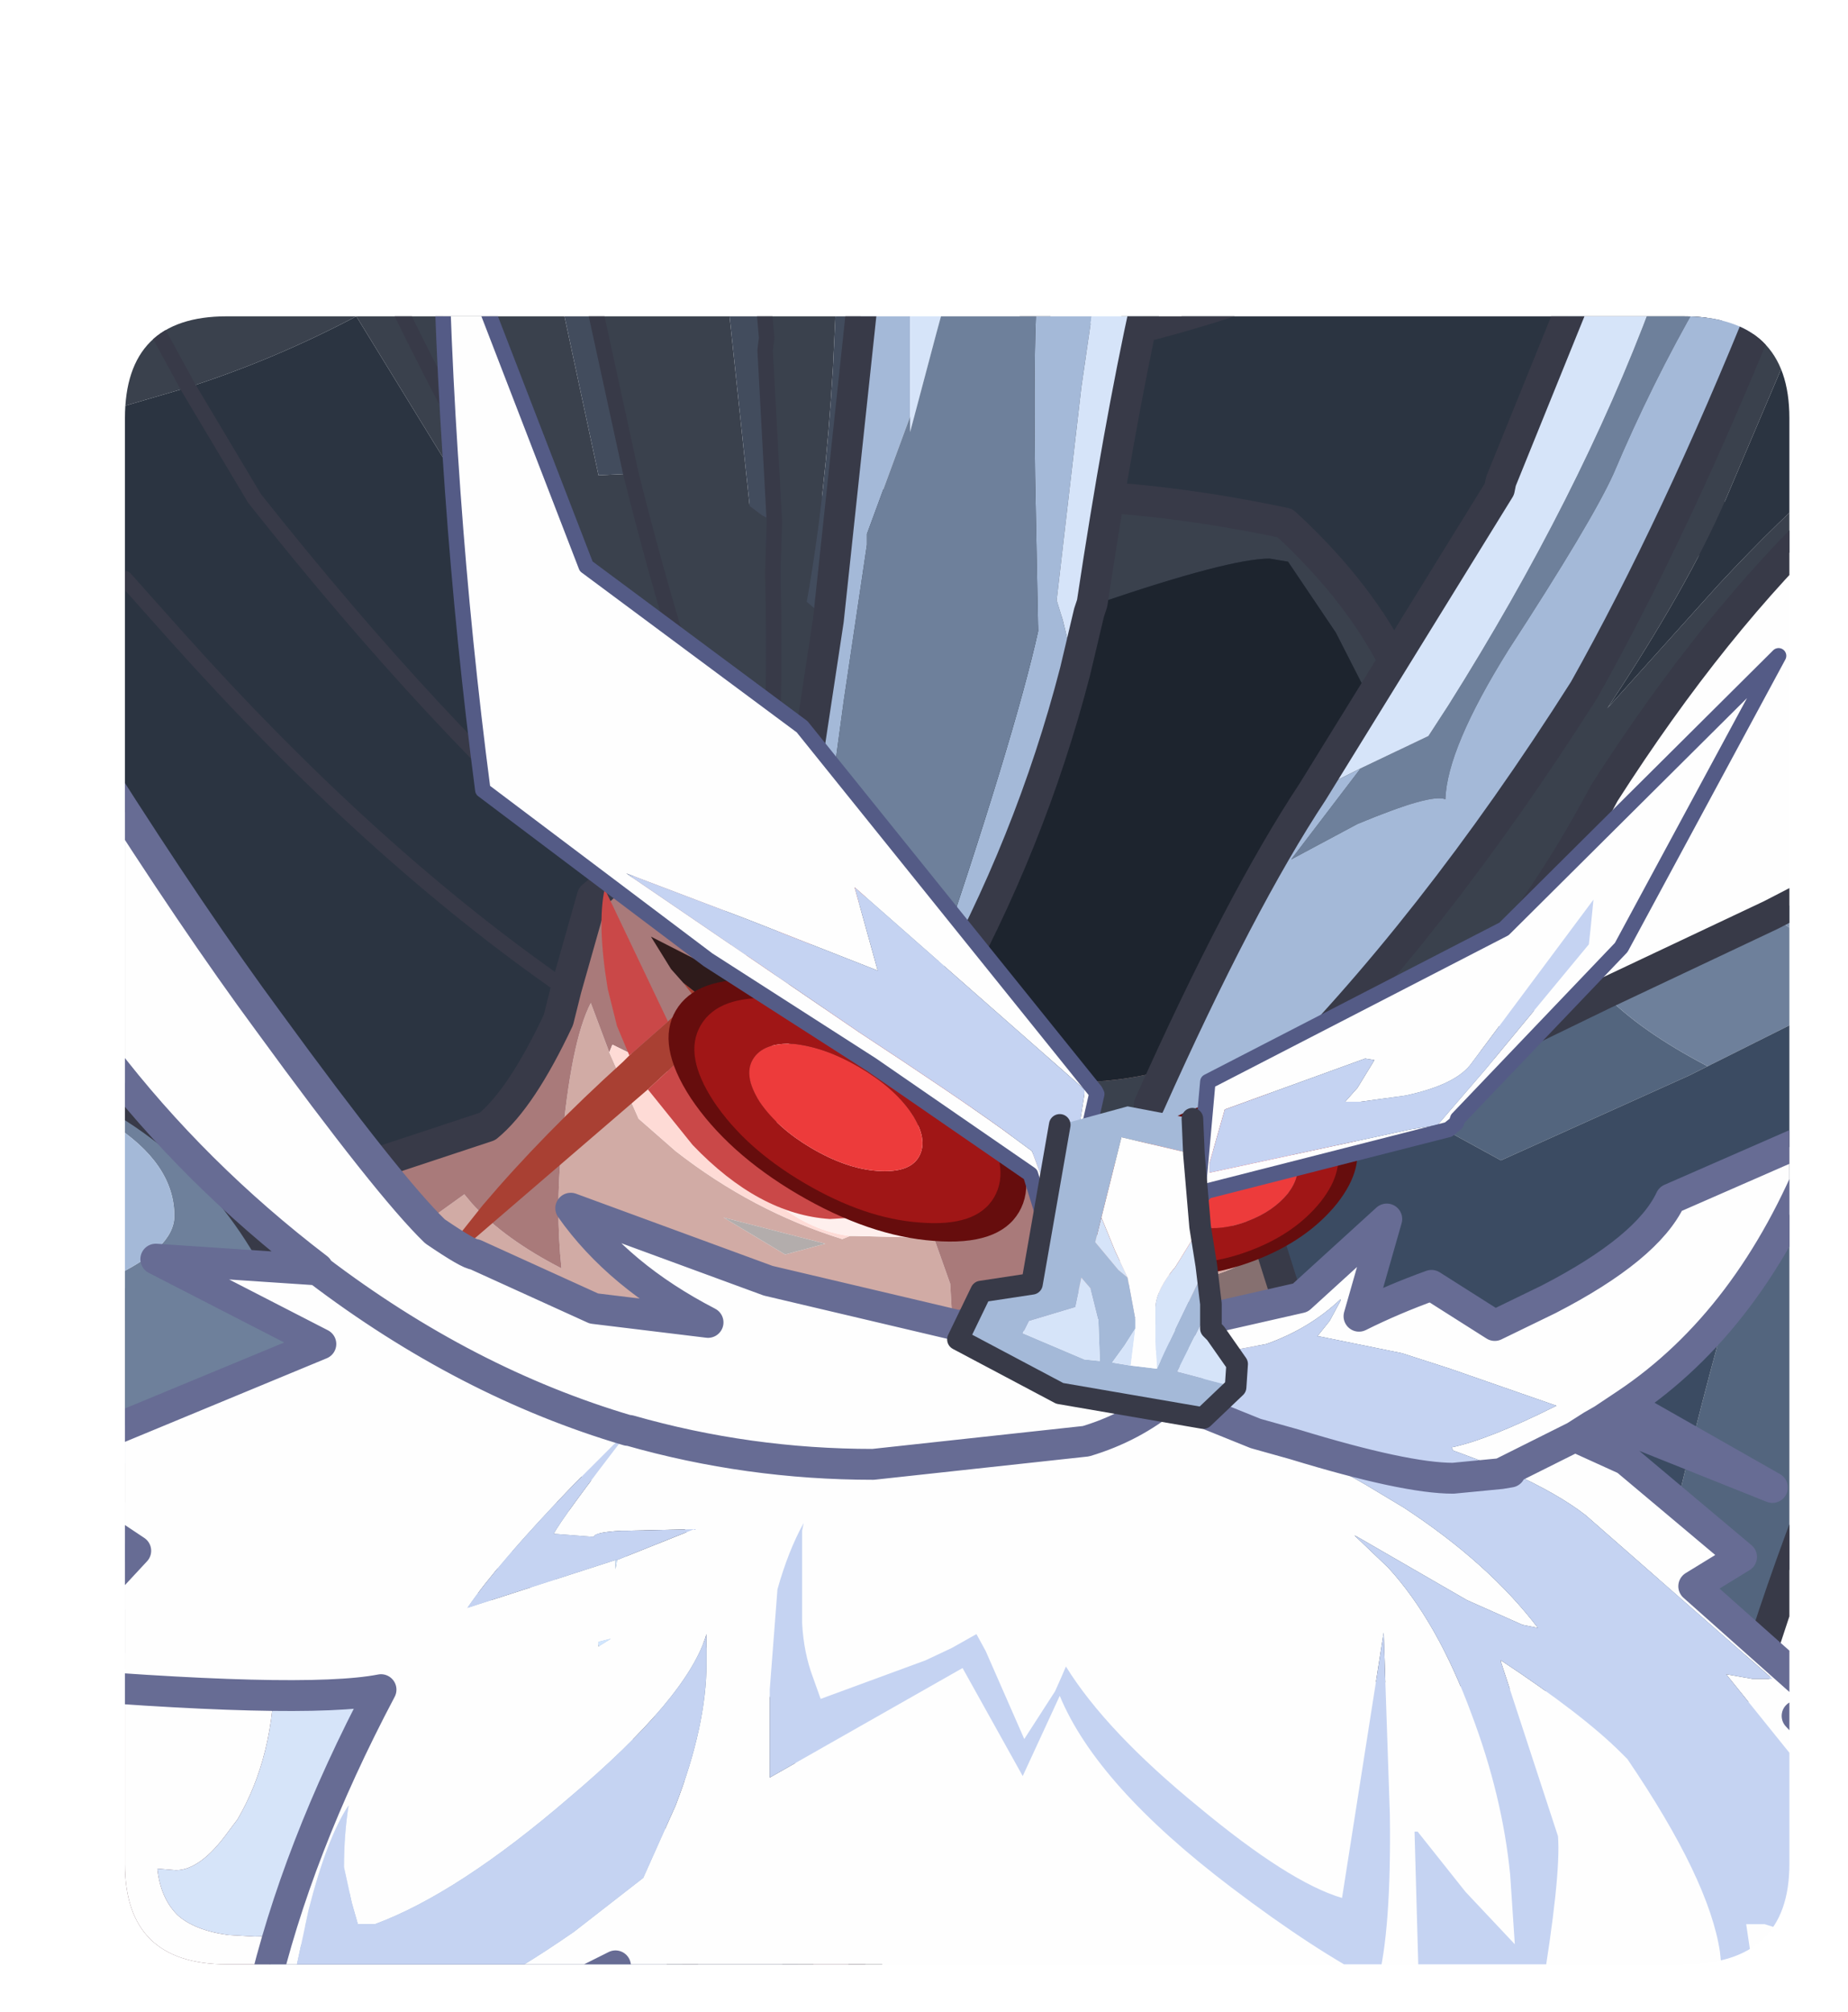 <?xml version="1.0" encoding="UTF-8" standalone="no"?>
<svg xmlns:ffdec="https://www.free-decompiler.com/flash" xmlns:xlink="http://www.w3.org/1999/xlink" ffdec:objectType="frame" height="65.2px" width="59.9px" xmlns="http://www.w3.org/2000/svg">
  <g transform="matrix(1.0, 0.0, 0.0, 1.0, 4.05, 10.25)">
    <clipPath id="clipPath0" transform="matrix(1.0, 0.0, 0.0, 1.0, 0.0, 0.0)">
      <path d="M50.5 0.0 Q53.95 0.0 53.95 3.3 L53.95 50.15 Q53.95 53.4 50.5 53.4 L3.3 53.4 Q0.0 53.4 0.0 50.15 L0.0 3.3 Q0.0 0.0 3.3 0.0 L50.5 0.0" fill="#000000" fill-rule="evenodd" stroke="none"/>
    </clipPath>
    <g clip-path="url(#clipPath0)">
      <use ffdec:characterId="2" height="64.7" transform="matrix(1.0, 0.0, 0.0, 1.0, -1.45, -10.25)" width="57.3" xlink:href="#shape1"/>
      <filter id="filter0">
        <feConvolveMatrix divisor="25.0" in="SourceGraphic" kernelMatrix="1 1 1 1 1 1 1 1 1 1 1 1 1 1 1 1 1 1 1 1 1 1 1 1 1" order="5 5" result="filterResult0"/>
      </filter>
      <use ffdec:characterId="4" filter="url(#filter0)" height="14.95" style="mix-blend-mode: hard-light" transform="matrix(0.809, 0.475, -0.213, 0.362, 19.452, 19.781)" width="13.75" xlink:href="#sprite0"/>
      <filter id="filter1">
        <feConvolveMatrix divisor="25.0" in="SourceGraphic" kernelMatrix="1 1 1 1 1 1 1 1 1 1 1 1 1 1 1 1 1 1 1 1 1 1 1 1 1" order="5 5" result="filterResult1"/>
      </filter>
      <use ffdec:characterId="4" filter="url(#filter1)" height="14.95" style="mix-blend-mode: hard-light" transform="matrix(-0.608, 0.231, 0.126, 0.331, 38.891, 24.069)" width="13.75" xlink:href="#sprite0"/>
      <use ffdec:characterId="5" height="59.4" transform="matrix(1.0, 0.0, 0.0, 1.0, -4.05, -4.45)" width="59.45" xlink:href="#shape3"/>
    </g>
    <use ffdec:characterId="6" height="53.4" transform="matrix(1.0, 0.0, 0.0, 1.0, 0.0, 0.0)" width="53.95" xlink:href="#shape4"/>
  </g>
  <defs>
    <g id="shape1" transform="matrix(1.0, 0.0, 0.0, 1.0, 1.45, 10.25)">
      <path d="M36.3 22.8 Q36.7 20.95 37.25 19.05 L44.55 23.6 47.95 21.95 Q49.1 23.15 51.3 24.3 L50.7 24.6 44.6 27.35 39.85 24.75 36.3 22.8 M54.9 26.9 L54.9 38.05 Q53.65 41.25 52.7 44.4 L49.0 44.2 Q51.3 33.75 52.9 29.1 L54.55 26.85 54.9 26.9" fill="#53657e" fill-rule="evenodd" stroke="none"/>
      <path d="M47.95 21.95 L53.35 19.4 54.9 20.45 54.9 22.75 54.4 22.75 51.3 24.3 Q49.1 23.15 47.95 21.95 M54.9 26.45 L54.9 26.9 54.55 26.85 54.9 26.45" fill="#6e819c" fill-rule="evenodd" stroke="none"/>
      <path d="M53.35 19.4 L54.9 18.6 54.9 20.45 53.35 19.4" fill="#8295af" fill-rule="evenodd" stroke="none"/>
      <path d="M54.9 22.75 L54.9 26.45 54.55 26.85 52.9 29.1 Q51.3 33.75 49.0 44.2 L36.9 43.55 Q33.9 34.4 36.3 22.8 L39.85 24.75 44.6 27.35 50.7 24.6 51.3 24.3 54.4 22.75 54.9 22.75" fill="#3b4b62" fill-rule="evenodd" stroke="none"/>
      <path d="M36.3 22.8 Q36.7 20.95 37.25 19.05 L44.55 23.6 47.95 21.95 53.35 19.4 54.9 18.6 M54.9 38.05 Q53.65 41.25 52.7 44.4 L49.0 44.2 36.9 43.55 Q33.9 34.4 36.3 22.8" fill="none" stroke="#383a48" stroke-linecap="round" stroke-linejoin="round" stroke-width="1.0"/>
      <path d="M-0.3 31.9 L17.6 39.3 24.25 53.95 -0.95 53.95 -0.95 37.25 -0.7 37.05 -0.7 33.95 -0.3 31.9" fill="#583a45" fill-rule="evenodd" stroke="none"/>
      <path d="M-0.95 37.25 L-0.95 31.65 -0.3 31.9 -0.7 33.95 -0.7 37.05 -0.95 37.25" fill="#2b3441" fill-rule="evenodd" stroke="none"/>
      <path d="M-0.3 31.9 L17.6 39.3 24.25 53.95 M-0.95 31.65 L-0.3 31.9" fill="none" stroke="#1d1e27" stroke-linecap="round" stroke-linejoin="round" stroke-width="1.0"/>
      <path d="M-0.45 37.15 L0.0 36.9 Q2.65 35.6 5.95 35.6 12.05 35.6 16.7 39.9 L17.1 40.3 Q21.35 44.45 21.85 50.25 22.0 51.95 21.8 53.5 L18.05 53.5 Q18.35 52.0 18.2 50.3 17.95 47.25 16.3 44.9 L16.55 43.5 Q15.45 42.0 13.55 40.65 9.8 38.05 5.45 38.0 L5.25 38.0 2.35 38.3 0.2 38.8 -0.2 38.05 -0.45 37.65 -0.45 37.15" fill="#6e819c" fill-rule="evenodd" stroke="none"/>
      <path d="M4.45 53.5 L0.6 53.5 -0.45 52.85 -0.45 44.3 -0.2 44.0 1.55 42.35 2.3 41.75 2.65 41.5 3.1 41.25 3.3 41.15 4.8 40.7 5.65 40.6 Q7.55 40.6 8.7 41.4 L9.55 42.25 8.6 42.0 Q6.1 42.0 4.8 42.65 L4.85 43.8 Q4.85 46.65 3.65 48.7 L3.35 49.1 Q2.45 50.35 1.65 50.35 L1.05 50.3 Q1.15 51.25 1.7 51.8 2.25 52.3 3.35 52.45 L4.2 52.5 Q5.6 52.5 7.05 51.45 5.85 52.95 4.45 53.5 M-0.45 39.05 L-0.45 37.65 -0.2 38.05 -0.45 39.05" fill="#ffffff" fill-rule="evenodd" stroke="none"/>
      <path d="M7.05 51.45 Q5.6 52.5 4.2 52.5 L3.35 52.45 Q2.25 52.3 1.7 51.8 1.15 51.25 1.05 50.3 L1.65 50.35 Q2.45 50.35 3.35 49.1 L3.65 48.7 Q4.85 46.65 4.85 43.8 L4.8 42.65 Q6.1 42.0 8.6 42.0 L9.55 42.25 Q10.15 43.2 10.15 44.5 L10.05 45.95 Q8.45 49.4 7.65 50.55 L7.05 51.45" fill="#d7e5fa" fill-rule="evenodd" stroke="none"/>
      <path d="M18.05 53.5 L4.45 53.5 Q5.85 52.95 7.05 51.45 L7.65 50.55 Q8.45 49.4 10.05 45.95 L10.15 44.5 Q10.15 43.2 9.55 42.25 L8.7 41.4 Q7.55 40.6 5.65 40.6 L4.8 40.7 3.3 41.15 3.1 41.25 2.65 41.5 2.3 41.75 1.55 42.35 -0.2 44.0 -0.45 44.3 -0.45 43.1 -0.45 39.05 -0.2 38.05 0.2 38.8 2.35 38.3 5.25 38.0 5.45 38.0 Q9.8 38.05 13.55 40.65 15.45 42.0 16.55 43.5 L16.3 44.9 14.55 42.9 Q11.2 39.85 6.9 39.85 L4.95 40.0 Q1.9 40.55 -0.3 42.9 L-0.45 43.1 -0.3 42.9 Q1.9 40.55 4.95 40.0 L6.9 39.85 Q11.2 39.85 14.55 42.9 L16.3 44.9 Q17.95 47.25 18.2 50.3 18.35 52.0 18.05 53.5 M0.6 53.5 L-0.45 53.5 -0.45 52.85 0.6 53.5" fill="#a5bad9" fill-rule="evenodd" stroke="none"/>
      <path d="M-0.45 37.15 L0.0 36.9 Q2.65 35.6 5.95 35.6 12.05 35.6 16.7 39.9 L17.1 40.3 Q21.35 44.45 21.85 50.25 22.0 51.95 21.8 53.5 M-0.45 43.1 L-0.3 42.9 Q1.9 40.55 4.95 40.0 L6.9 39.85 Q11.2 39.85 14.55 42.9 L16.3 44.9 Q17.95 47.25 18.2 50.3 18.35 52.0 18.05 53.5" fill="none" stroke="#383a48" stroke-linecap="round" stroke-linejoin="round" stroke-width="1.0"/>
      <path d="M21.65 6.45 L29.4 5.55 30.0 5.65 Q33.15 6.2 39.3 10.55 41.8 15.25 41.45 17.9 L41.6 18.05 40.3 24.7 40.2 24.85 38.35 25.0 38.4 25.25 Q38.25 26.6 37.25 27.7 L36.0 28.85 Q35.7 29.1 35.4 30.4 L36.5 29.65 36.6 30.45 Q36.1 30.85 35.25 31.1 34.75 33.5 34.35 38.35 L27.3 38.55 6.0 32.0 6.55 31.65 11.0 28.45 11.25 28.75 Q12.3 29.9 14.15 30.85 13.95 28.95 14.15 26.95 14.45 23.5 15.1 22.25 L15.7 23.85 16.65 26.0 17.85 27.05 Q20.35 29.0 23.25 29.9 L23.5 29.8 23.65 29.8 25.75 29.85 26.2 29.8 26.75 31.35 26.85 33.1 Q26.65 35.0 26.05 36.1 L26.1 36.1 Q27.55 34.75 29.6 30.6 31.7 26.15 32.1 23.3 L32.2 22.5 31.45 22.65 27.9 22.6 21.65 21.35 19.5 20.9 19.6 20.55 Q20.75 17.2 21.45 9.5 L21.65 6.45 M20.15 25.05 L20.0 23.6 19.85 22.75 Q22.6 24.5 23.3 25.25 L24.8 27.0 Q25.4 27.75 25.8 28.95 L25.05 29.15 22.8 27.6 Q21.15 26.3 20.15 25.05 M19.95 31.35 L19.35 30.8 Q20.6 32.45 21.9 33.5 L22.1 33.5 22.65 33.55 22.6 33.5 19.95 31.35 M21.4 30.4 L22.7 30.05 19.4 29.2 21.4 30.4" fill="#d2aca6" fill-rule="evenodd" stroke="none"/>
      <path d="M21.65 6.45 L21.45 9.5 Q20.75 17.2 19.6 20.55 L19.5 20.9 21.65 21.35 27.9 22.6 31.45 22.65 32.2 22.5 32.1 23.3 Q31.7 26.15 29.6 30.6 27.55 34.75 26.1 36.1 L26.05 36.1 Q26.65 35.0 26.85 33.1 L26.75 31.35 26.2 29.8 Q27.15 29.6 27.6 28.85 L27.5 28.65 27.3 28.45 25.8 28.95 Q25.4 27.75 24.8 27.0 L23.3 25.25 Q22.6 24.5 19.85 22.75 L20.0 23.6 20.15 25.05 20.2 25.65 19.1 25.15 18.65 25.0 15.8 23.6 15.7 23.85 15.1 22.25 Q14.45 23.5 14.15 26.95 13.95 28.95 14.15 30.85 12.3 29.9 11.25 28.75 L11.0 28.45 6.55 31.65 6.0 32.0 3.55 31.2 9.35 7.85 21.65 6.45 M19.95 31.35 L22.6 33.5 22.65 33.55 22.1 33.5 21.9 33.5 Q20.6 32.45 19.35 30.8 L19.95 31.35" fill="#aa7a7a" fill-rule="evenodd" stroke="none"/>
      <path d="M15.7 23.85 L15.8 23.6 18.65 25.0 18.55 26.15 18.95 26.6 21.2 28.8 Q22.3 29.65 23.5 29.8 L23.25 29.9 Q20.35 29.0 17.85 27.05 L16.65 26.0 15.7 23.85 M19.1 25.15 L20.2 25.65 20.15 25.05 Q21.15 26.3 22.8 27.6 L25.05 29.15 Q22.9 29.0 21.0 27.75 19.55 26.8 19.1 25.15" fill="#ffdcd7" fill-rule="evenodd" stroke="none"/>
      <path d="M18.65 25.0 L19.1 25.15 Q19.55 26.8 21.0 27.75 22.9 29.0 25.05 29.15 L25.8 28.95 27.3 28.45 27.5 28.65 27.6 28.85 Q27.15 29.6 26.2 29.8 L25.75 29.85 23.65 29.8 23.5 29.8 Q22.3 29.65 21.2 28.8 L18.95 26.6 18.55 26.15 18.65 25.0" fill="#fff0ee" fill-rule="evenodd" stroke="none"/>
      <path d="M40.2 24.85 L40.15 24.95 Q38.9 27.05 36.85 29.25 L37.8 32.25 34.85 38.3 34.35 38.35 Q34.75 33.5 35.25 31.1 36.1 30.85 36.6 30.45 L36.5 29.65 35.4 30.4 Q35.7 29.1 36.0 28.85 L37.25 27.7 Q38.25 26.6 38.4 25.25 L38.35 25.0 40.2 24.85" fill="#877070" fill-rule="evenodd" stroke="none"/>
      <path d="M21.4 30.4 L19.4 29.2 22.7 30.05 21.4 30.4" fill="#b4aead" fill-rule="evenodd" stroke="none"/>
      <path d="M21.65 6.45 L29.4 5.55 30.0 5.65 Q33.15 6.2 39.3 10.55 41.8 15.25 41.45 17.9 L41.6 18.05 40.3 24.7 40.2 24.85 40.15 24.95 Q38.9 27.05 36.85 29.25 L37.8 32.25 34.85 38.3 34.65 38.7 M21.65 6.45 L9.35 7.85 3.55 31.2 6.0 32.0 27.3 38.55 34.35 38.35 34.85 38.3 M9.55 7.2 L9.35 7.85 8.9 7.9 M3.55 31.2 L3.45 31.6" fill="none" stroke="#383a48" stroke-linecap="round" stroke-linejoin="round" stroke-width="1.0"/>
      <path d="M38.4 21.6 L29.6 13.05 29.5 1.1 Q40.9 -0.9 51.9 -8.85 L50.75 7.3 38.4 21.6" fill="#2b3441" fill-rule="evenodd" stroke="none"/>
      <path d="M51.9 -8.85 L51.95 -9.75 M50.75 7.3 L51.55 6.4 M38.4 21.6 L50.75 7.3 51.9 -8.85 Q40.9 -0.9 29.5 1.1 L29.6 13.05 38.4 21.6 39.3 22.45 M29.6 13.05 L29.6 15.6 M29.6 13.05 L28.85 12.3 M28.4 1.25 L29.5 1.1 29.5 -1.55" fill="none" stroke="#383a48" stroke-linecap="round" stroke-linejoin="round" stroke-width="1.0"/>
      <path d="M41.6 18.0 L41.5 15.25 Q41.3 13.6 40.5 12.7 L39.25 10.25 37.7 7.95 37.1 7.85 Q35.8 7.85 31.55 9.3 L26.35 11.15 Q24.7 11.7 23.3 12.65 L26.7 18.95 Q29.8 24.8 31.1 24.8 34.15 24.8 38.9 22.35 L41.3 20.95 Q41.6 20.45 41.6 18.0 M21.0 6.9 Q28.4 4.75 37.6 6.7 42.55 11.25 42.35 16.6 L42.5 21.7 39.8 24.45 Q35.75 26.65 30.9 27.55 21.75 21.35 15.85 15.0 L21.0 6.9" fill="#3a414d" fill-rule="evenodd" stroke="none"/>
      <path d="M41.6 18.0 Q41.6 20.45 41.3 20.95 L38.9 22.35 Q34.15 24.8 31.1 24.8 29.8 24.8 26.7 18.95 L23.3 12.65 Q24.7 11.7 26.35 11.15 L31.55 9.3 Q35.8 7.85 37.1 7.85 L37.7 7.95 39.25 10.25 40.5 12.7 Q41.3 13.6 41.5 15.25 L41.6 18.0" fill="#1d242e" fill-rule="evenodd" stroke="none"/>
      <path d="M21.0 6.9 Q28.4 4.75 37.6 6.7 42.55 11.25 42.35 16.6 L42.5 21.7 39.8 24.45 40.85 23.85 M15.7 15.3 L15.85 15.0 15.35 14.45 M21.0 6.9 L18.55 8.8 M15.85 15.0 L21.0 6.9 M39.8 24.45 Q35.75 26.65 30.9 27.55 21.75 21.35 15.85 15.0" fill="none" stroke="#383a48" stroke-linecap="round" stroke-linejoin="round" stroke-width="1.0"/>
      <path d="M0.0 2.9 L0.0 -0.45 0.55 -0.45 2.05 2.3 0.55 -0.45 8.8 -0.45 14.15 -0.45 15.35 5.15 16.4 5.1 15.3 0.05 15.2 -0.45 19.55 -0.45 20.25 6.15 20.65 6.45 21.05 6.65 20.75 1.1 20.8 0.7 20.7 -0.45 23.05 -0.45 22.95 1.65 Q22.7 5.9 22.1 9.25 L22.8 9.85 21.7 17.1 21.5 16.75 20.85 16.65 Q20.25 16.45 19.8 16.15 L17.95 14.55 17.95 14.7 17.55 15.4 Q15.4 12.7 12.35 7.9 L7.5 0.0 Q4.85 1.4 2.05 2.3 L0.0 2.9 M17.95 14.7 Q13.15 8.5 8.85 -0.35 L8.8 -0.45 8.85 -0.35 Q13.15 8.5 17.95 14.7 M20.85 16.65 Q21.1 12.65 21.0 8.3 L21.05 6.65 21.0 8.3 Q21.1 12.65 20.85 16.65 M19.8 16.15 Q17.95 11.3 16.4 5.1 17.95 11.3 19.8 16.15" fill="#3a414d" fill-rule="evenodd" stroke="none"/>
      <path d="M14.15 -0.45 L15.2 -0.45 15.3 0.05 16.4 5.1 15.35 5.15 14.15 -0.45 M19.55 -0.45 L20.7 -0.45 20.8 0.7 20.75 1.1 21.05 6.65 20.65 6.45 20.25 6.15 19.55 -0.45 M23.05 -0.45 L23.9 -0.45 22.8 9.85 22.1 9.25 Q22.7 5.9 22.95 1.65 L23.05 -0.45" fill="#424c5d" fill-rule="evenodd" stroke="none"/>
      <path d="M23.9 -0.45 L25.45 -0.45 25.45 3.25 24.05 7.05 24.05 7.4 23.3 12.45 22.5 18.35 21.9 17.7 21.7 17.1 22.8 9.85 23.9 -0.45 M29.55 -0.45 L31.4 -0.45 31.0 2.3 30.2 9.2 30.4 9.85 30.8 11.5 Q29.35 17.1 26.5 22.2 L26.05 21.85 Q28.85 13.6 29.6 10.2 L29.5 5.15 Q29.45 1.2 29.55 -0.45" fill="#a5bad9" fill-rule="evenodd" stroke="none"/>
      <path d="M25.45 -0.45 L26.55 -0.45 26.45 0.0 26.3 0.55 25.45 3.75 25.45 3.25 25.45 -0.45 M31.4 -0.45 L33.1 -0.45 Q32.2 3.65 31.35 9.3 L31.25 9.6 30.8 11.5 30.4 9.85 30.2 9.2 31.0 2.3 31.4 -0.45" fill="#d7e5fa" fill-rule="evenodd" stroke="none"/>
      <path d="M26.55 -0.45 L29.55 -0.45 Q29.45 1.2 29.5 5.15 L29.6 10.2 Q28.85 13.6 26.05 21.85 24.3 20.45 22.5 18.35 L23.3 12.45 24.05 7.4 24.05 7.05 25.45 3.25 25.45 3.75 26.3 0.55 26.45 0.0 26.55 -0.45" fill="#6e819c" fill-rule="evenodd" stroke="none"/>
      <path d="M0.0 2.9 L2.05 2.3 Q4.85 1.4 7.5 0.0 L12.35 7.9 Q15.4 12.7 17.55 15.4 16.35 17.85 15.15 18.8 L14.3 21.8 14.05 22.8 Q12.85 25.35 11.75 26.25 L4.95 28.5 0.0 25.05 0.0 8.5 0.0 2.9 M14.3 21.8 Q8.0 17.45 1.65 10.35 L0.0 8.5 1.65 10.35 Q8.0 17.45 14.3 21.8 M15.35 17.9 Q10.15 13.4 4.2 5.9 L2.05 2.3 4.2 5.9 Q10.15 13.4 15.35 17.9" fill="#2b3441" fill-rule="evenodd" stroke="none"/>
      <path d="M2.05 2.3 L0.55 -0.45 M8.8 -0.45 L8.85 -0.35 Q13.15 8.5 17.95 14.7 M20.7 -0.45 L20.8 0.7 20.75 1.1 21.05 6.65 21.0 8.3 Q21.1 12.65 20.85 16.65 M15.2 -0.45 L15.3 0.05 16.4 5.1 Q17.95 11.3 19.8 16.15 M0.0 8.5 L1.65 10.35 Q8.0 17.45 14.3 21.8 M2.05 2.3 L4.2 5.9 Q10.15 13.4 15.35 17.9" fill="none" stroke="#383a48" stroke-linecap="round" stroke-linejoin="round" stroke-width="0.5"/>
      <path d="M33.1 -0.45 Q32.2 3.65 31.35 9.3 L31.25 9.6 30.8 11.5 Q29.35 17.1 26.5 22.2 L26.05 21.85 Q24.3 20.45 22.5 18.35 L21.9 17.7 21.7 17.1 21.5 16.75 20.85 16.65 Q20.25 16.45 19.8 16.15 L17.95 14.55 17.95 14.7 17.55 15.4 Q16.35 17.85 15.15 18.8 L14.3 21.8 14.05 22.8 Q12.85 25.35 11.75 26.25 L4.95 28.5 0.0 25.05 M22.8 9.85 L23.9 -0.45 M21.7 17.1 L22.8 9.85" fill="none" stroke="#383a48" stroke-linecap="round" stroke-linejoin="round" stroke-width="1.0"/>
      <path d="M-0.45 25.2 Q4.05 27.7 5.95 33.0 L6.0 33.15 1.9 39.25 -0.45 37.45 -0.45 31.15 Q1.6 30.2 1.6 29.15 1.6 27.45 -0.45 26.15 L-0.45 25.2" fill="#6e819c" fill-rule="evenodd" stroke="none"/>
      <path d="M-0.45 26.15 Q1.6 27.45 1.6 29.15 1.6 30.2 -0.45 31.15 L-0.45 26.15" fill="#a5bad9" fill-rule="evenodd" stroke="none"/>
      <path d="M-0.45 37.45 L1.9 39.25 6.0 33.15 5.95 33.0 Q4.05 27.7 -0.45 25.2" fill="none" stroke="#383a48" stroke-linecap="round" stroke-linejoin="round" stroke-width="1.0"/>
      <path d="M40.05 14.65 L42.25 13.6 42.9 12.6 Q47.15 5.85 49.5 -0.45 L51.0 -0.45 Q49.5 2.15 48.25 5.1 47.55 6.65 44.85 10.8 42.85 14.0 42.8 15.65 42.35 15.45 39.95 16.45 L37.8 17.6 40.05 14.65" fill="#6e819c" fill-rule="evenodd" stroke="none"/>
      <path d="M53.2 -0.45 L54.6 -0.45 51.9 5.9 Q50.7 8.7 48.05 12.7 L51.65 8.7 Q53.65 6.55 55.35 5.1 L55.35 6.25 Q51.5 9.9 47.95 15.45 43.65 23.55 37.65 26.4 L37.05 25.15 Q42.35 19.9 47.3 12.1 50.3 6.75 53.2 -0.45" fill="#3a414d" fill-rule="evenodd" stroke="none"/>
      <path d="M38.5 15.4 L38.95 15.2 40.05 14.65 37.8 17.6 39.95 16.45 Q42.35 15.45 42.8 15.65 42.85 14.0 44.85 10.8 47.55 6.65 48.25 5.1 49.5 2.15 51.0 -0.45 L53.2 -0.45 Q50.3 6.75 47.3 12.1 42.35 19.9 37.05 25.15 L34.65 26.55 Q33.4 26.1 33.2 25.55 36.15 18.95 38.5 15.4" fill="#a5bad9" fill-rule="evenodd" stroke="none"/>
      <path d="M54.6 -0.45 L55.35 -0.45 55.35 5.1 Q53.65 6.55 51.65 8.7 L48.05 12.7 Q50.7 8.7 51.9 5.9 L54.6 -0.45" fill="#2b3441" fill-rule="evenodd" stroke="none"/>
      <path d="M46.95 -0.45 L49.5 -0.45 Q47.15 5.85 42.9 12.6 L42.25 13.6 40.05 14.65 38.95 15.2 38.5 15.4 44.55 5.6 44.6 5.35 46.95 -0.45" fill="#d7e5fa" fill-rule="evenodd" stroke="none"/>
      <path d="M46.95 -0.45 L44.6 5.35 44.55 5.6 38.5 15.4 Q36.15 18.95 33.2 25.55 M55.35 6.25 Q51.5 9.9 47.95 15.45 43.65 23.55 37.65 26.4 L37.05 25.15 34.65 26.55 M53.2 -0.45 Q50.3 6.75 47.3 12.1 42.35 19.9 37.05 25.15" fill="none" stroke="#383a48" stroke-linecap="round" stroke-linejoin="round" stroke-width="1.0"/>
      <path d="M19.4 21.3 L24.45 17.35 24.5 17.3 24.45 18.05 24.85 18.1 21.1 21.35 20.5 21.85 19.4 21.3 M16.95 25.05 L9.45 31.5 11.6 28.8 Q13.55 26.5 16.15 24.15 L16.35 23.95 17.6 22.85 18.35 22.15 18.45 22.05 18.1 21.6 18.55 21.95 19.55 22.7 19.95 22.9 20.0 22.95 20.0 23.0 19.4 22.85 18.9 23.25 18.3 23.8 16.95 25.05" fill="#aa4033" fill-rule="evenodd" stroke="none"/>
      <path d="M26.8 26.95 L27.6 27.7 27.55 27.7 26.75 28.0 26.6 28.0 Q24.7 28.45 22.95 28.05 L21.5 27.6 21.25 27.45 20.45 25.45 20.4 25.3 20.35 25.1 20.15 24.4 20.0 23.0 20.0 22.95 21.0 23.4 20.85 24.7 20.9 25.0 20.9 25.05 21.0 25.5 Q21.1 26.3 21.55 27.15 22.2 27.65 22.95 27.85 24.4 28.25 25.95 27.45 L26.15 27.35 26.8 26.95 M37.35 26.7 L37.05 27.3 37.2 27.45 37.15 27.75 36.5 28.9 36.1 29.3 35.25 29.95 34.35 30.3 34.05 30.25 33.2 29.95 32.2 29.1 31.65 29.0 Q32.35 28.6 35.25 27.45 L35.7 27.2 37.35 26.7 M35.9 28.55 L36.1 27.9 Q35.85 27.95 35.55 28.1 L35.45 28.15 35.2 28.2 35.05 28.3 35.0 28.2 Q34.85 28.25 34.75 28.4 L34.65 28.45 34.35 28.55 Q34.1 28.55 33.9 28.7 L33.05 29.0 Q33.05 29.4 33.45 29.7 L34.05 30.05 35.15 29.5 35.75 28.8 35.8 28.6 35.9 28.55" fill="#622525" fill-rule="evenodd" stroke="none"/>
      <path d="M21.0 23.4 L21.5 23.55 22.85 24.5 23.55 24.95 23.85 25.1 23.9 25.15 25.85 26.3 26.4 26.65 26.4 26.6 26.4 26.55 26.6 26.75 26.8 26.9 26.8 26.95 26.15 27.35 25.95 27.45 Q24.4 28.25 22.95 27.85 22.2 27.65 21.55 27.15 21.1 26.3 21.0 25.5 L20.9 25.05 20.9 25.0 20.85 24.7 21.0 23.4 M35.9 28.55 L35.8 28.6 35.75 28.8 35.15 29.5 34.05 30.05 33.45 29.7 Q33.05 29.4 33.05 29.0 L33.9 28.7 Q34.1 28.55 34.35 28.55 L34.65 28.45 34.75 28.4 Q34.85 28.25 35.0 28.2 L35.05 28.3 35.2 28.2 35.45 28.15 35.55 28.1 Q35.85 27.95 36.1 27.9 L35.9 28.55" fill="#ffffff" fill-rule="evenodd" stroke="none"/>
      <path d="M20.75 21.95 L24.9 24.1 25.3 24.3 25.4 24.35 26.25 25.25 26.65 25.65 27.65 26.75 28.05 27.25 28.45 27.8 29.0 28.45 28.85 28.4 28.1 28.0 27.7 27.75 27.6 27.7 26.8 26.95 26.8 26.9 26.6 26.75 26.4 26.55 26.4 26.6 26.3 26.5 24.1 24.8 23.4 24.35 21.5 23.55 21.0 23.4 20.0 22.95 19.95 22.9 19.55 22.7 18.55 21.95 18.1 21.6 17.7 21.15 17.05 20.1 19.4 21.3 20.5 21.85 20.75 21.95 20.0 22.95 20.75 21.95 M37.35 26.7 L35.7 27.2 35.25 27.45 Q32.35 28.6 31.65 29.0 L31.1 28.9 32.15 28.15 35.05 26.8 35.4 26.7 37.8 26.15 37.35 26.7" fill="#2e1b1b" fill-rule="evenodd" stroke="none"/>
      <path d="M21.5 23.55 L23.4 24.35 24.1 24.8 26.3 26.5 26.4 26.6 26.4 26.65 25.85 26.3 23.9 25.15 23.85 25.1 23.55 24.95 22.85 24.5 21.5 23.55" fill="#4f3939" fill-rule="evenodd" stroke="none"/>
      <path d="M28.1 28.0 L25.4 29.1 22.85 29.25 Q20.55 29.1 18.4 26.85 L16.95 25.05 18.3 23.8 Q18.8 25.85 20.3 27.2 21.9 28.6 24.0 28.8 26.25 29.05 27.6 27.7 L27.7 27.75 28.1 28.0 M16.35 23.95 L15.95 23.0 15.7 22.0 15.65 21.8 Q15.3 19.7 15.55 18.55 L17.6 22.85 16.35 23.95" fill="#cb4848" fill-rule="evenodd" stroke="none"/>
      <path d="M21.1 21.35 L20.75 21.95 20.0 22.95 20.0 23.0 19.25 23.95" fill="none" stroke="#676c95" stroke-linecap="round" stroke-linejoin="round" stroke-width="0.1"/>
    </g>
    <g id="sprite0" transform="matrix(1.0, 0.0, 0.0, 1.0, 0.5, 0.5)">
      <use ffdec:characterId="3" height="14.95" transform="matrix(1.0, 0.0, 0.0, 1.0, -0.5, -0.5)" width="13.75" xlink:href="#shape2"/>
    </g>
    <g id="shape2" transform="matrix(1.0, 0.0, 0.0, 1.0, 0.5, 0.5)">
      <path d="M12.75 7.0 Q12.75 9.85 10.85 11.9 9.0 13.95 6.35 13.95 3.75 13.95 1.85 11.9 0.0 9.85 0.0 7.0 0.0 4.1 1.85 2.0 3.75 0.0 6.35 0.0 9.0 0.0 10.85 2.0 12.75 4.1 12.75 7.0 M8.3 4.6 Q7.35 3.6 5.95 3.6 4.6 3.6 3.6 4.6 2.65 5.7 2.65 7.25 2.65 8.7 3.6 9.8 4.6 10.85 5.95 10.85 7.35 10.85 8.3 9.8 9.3 8.7 9.3 7.25 9.3 5.7 8.3 4.6" fill="#a11616" fill-rule="evenodd" stroke="none"/>
      <path d="M8.3 4.6 Q9.3 5.7 9.3 7.25 9.3 8.7 8.3 9.8 7.35 10.85 5.95 10.85 4.6 10.85 3.6 9.8 2.65 8.7 2.65 7.25 2.65 5.7 3.6 4.6 4.6 3.6 5.95 3.6 7.35 3.6 8.3 4.6" fill="#ee3b3b" fill-rule="evenodd" stroke="none"/>
      <path d="M12.75 7.0 Q12.75 9.85 10.85 11.9 9.0 13.95 6.35 13.95 3.75 13.95 1.85 11.9 0.0 9.85 0.0 7.0 0.0 4.1 1.85 2.0 3.75 0.0 6.35 0.0 9.0 0.0 10.85 2.0 12.75 4.1 12.75 7.0 Z" fill="none" stroke="#660d0d" stroke-linecap="round" stroke-linejoin="round" stroke-width="1.0"/>
    </g>
    <g id="shape3" transform="matrix(1.0, 0.0, 0.0, 1.0, 4.05, 4.45)">
      <path d="M53.6 11.0 L48.5 20.45 43.2 26.0 43.15 26.15 42.9 26.35 35.05 28.35 34.75 28.7 35.1 24.8 44.7 19.85 53.6 11.0 M23.65 18.5 L24.4 21.2 20.2 19.55 16.25 18.05 23.8 23.2 Q26.85 25.2 28.45 26.35 L29.4 27.05 30.35 29.6 30.4 29.65 31.1 25.2 31.1 25.05 23.65 18.5 M47.45 20.35 L47.5 19.9 47.6 18.9 43.65 24.2 Q43.15 24.9 41.5 25.25 L40.05 25.45 39.55 25.45 39.95 25.0 40.5 24.1 40.2 24.05 35.65 25.7 35.15 27.45 35.15 27.75 41.65 26.35 42.55 26.2 44.1 24.4 46.25 21.8 47.45 20.35 M18.9 20.85 L11.6 15.35 Q10.35 5.8 10.2 -4.2 L14.95 8.1 21.95 13.3 31.45 25.1 31.5 25.2 30.25 30.7 29.35 27.8 24.2 24.25 18.9 20.85" fill="#ffffff" fill-rule="evenodd" stroke="none"/>
      <path d="M47.45 20.35 L46.25 21.8 44.1 24.4 42.55 26.2 41.65 26.35 35.15 27.75 35.15 27.45 35.65 25.7 40.2 24.05 40.5 24.1 39.95 25.0 39.55 25.45 40.05 25.45 41.5 25.25 Q43.15 24.9 43.65 24.2 L47.6 18.9 47.5 19.9 47.45 20.35 M23.65 18.5 L31.1 25.05 31.1 25.2 30.4 29.65 30.35 29.6 29.4 27.05 28.45 26.35 Q26.85 25.2 23.8 23.2 L16.25 18.05 20.2 19.55 24.4 21.2 23.65 18.5" fill="#c6d4f3" fill-rule="evenodd" stroke="none"/>
      <path d="M53.6 11.0 L48.5 20.45 43.2 26.0 43.15 26.15 42.9 26.35 35.05 28.35 34.75 28.7 35.1 24.8 44.7 19.85 53.6 11.0 M18.9 20.85 L24.2 24.25 29.35 27.8 30.25 30.7 31.5 25.2 31.45 25.1 21.95 13.3 14.95 8.1 10.2 -4.2 Q10.35 5.8 11.6 15.35 L18.9 20.85 Z" fill="none" stroke="#545b87" stroke-linecap="round" stroke-linejoin="round" stroke-width="0.5"/>
      <path d="M54.9 26.5 L54.9 27.0 Q52.7 32.55 48.65 35.25 L47.9 35.75 48.65 35.25 53.4 37.95 47.9 35.75 47.55 35.95 47.0 36.3 48.65 37.05 52.4 40.2 50.85 41.15 54.9 44.75 54.9 45.45 54.2 45.35 54.9 46.1 54.9 47.75 54.8 47.6 51.9 44.0 52.75 44.15 53.4 44.15 47.35 38.85 Q46.45 38.15 44.9 37.45 L44.8 37.4 43.05 36.75 43.0 36.65 Q44.2 36.4 46.4 35.3 L42.95 34.1 41.4 33.6 38.7 33.05 38.65 33.05 39.05 32.55 39.4 31.9 39.4 31.85 Q38.4 32.8 37.0 33.3 L35.4 33.6 34.4 33.45 33.3 33.05 33.2 33.05 34.05 34.85 33.8 35.05 Q32.65 36.0 31.15 36.45 L24.25 37.2 Q20.2 37.2 16.35 36.1 20.2 37.2 24.25 37.2 L31.15 36.45 Q32.65 36.0 33.8 35.05 L34.05 34.85 34.8 35.45 36.65 36.2 Q38.65 36.95 40.2 37.85 L41.45 38.6 Q44.2 40.4 45.8 42.5 L45.3 42.4 43.5 41.6 39.95 39.55 39.85 39.5 40.95 40.55 Q42.55 42.3 43.65 45.3 44.65 47.95 44.9 50.5 L45.05 52.75 43.45 51.05 41.9 49.1 41.8 49.1 41.95 54.45 27.0 54.45 27.2 53.7 27.05 53.7 26.7 54.45 16.1 54.45 15.9 53.45 13.9 54.45 11.1 54.45 Q12.75 53.6 14.55 52.35 L16.8 50.6 17.85 48.25 Q18.85 45.65 18.85 43.65 L18.85 42.7 Q18.25 44.75 14.4 48.0 10.8 51.1 8.1 52.1 L7.55 52.1 7.35 51.4 7.1 50.25 Q7.1 49.2 7.25 48.25 6.55 49.3 5.95 51.65 L5.35 54.45 4.45 54.45 Q5.55 49.7 8.3 44.5 5.75 45.0 -3.55 44.2 L0.35 40.0 -3.55 37.4 6.35 33.3 1.0 30.55 6.25 30.9 6.25 30.85 Q2.25 27.8 -0.7 23.95 L-0.7 20.45 -0.8 14.95 -0.8 14.8 Q2.25 19.6 4.65 22.85 8.55 28.2 10.05 29.65 11.15 30.4 11.35 30.4 L15.2 32.15 18.9 32.6 Q16.0 31.1 14.45 28.9 L20.85 31.25 27.0 32.7 32.4 31.85 34.8 32.55 38.1 31.8 40.9 29.25 40.0 32.4 Q41.1 31.85 42.35 31.4 L44.4 32.7 46.15 31.85 Q49.35 30.2 50.1 28.6 L54.9 26.5 M16.3 36.1 Q11.05 34.55 6.25 30.9 11.05 34.55 16.3 36.1 L14.55 37.85 Q12.05 40.45 11.1 41.85 L15.9 40.3 15.9 40.6 15.95 40.3 18.45 39.3 16.3 39.35 16.1 39.35 Q15.2 39.4 15.2 39.55 L13.9 39.45 Q14.15 38.95 16.35 36.1 L16.55 35.8 16.3 36.1 M47.0 36.3 L44.8 37.4 47.0 36.3 M54.9 52.65 L54.9 54.45 53.1 54.45 52.75 53.45 52.55 52.1 53.15 52.1 54.9 52.65 M51.85 54.45 L45.9 54.45 Q46.55 50.55 46.45 49.25 L44.6 43.6 44.6 43.55 Q47.25 45.3 48.5 46.55 L48.7 46.75 Q51.35 50.65 51.7 53.0 L51.85 54.45 M43.25 54.45 L43.0 54.45 43.0 54.3 42.95 54.2 43.25 54.45 M41.0 48.55 L40.8 42.65 39.45 51.25 Q37.75 50.75 34.8 48.3 31.8 45.85 30.5 43.75 L30.35 44.1 30.15 44.55 29.15 46.1 27.9 43.25 27.6 42.7 26.8 43.15 25.95 43.55 22.55 44.8 22.3 44.1 Q22.0 43.3 21.95 42.35 L21.95 39.35 22.0 39.1 Q21.5 40.0 21.15 41.25 L20.9 44.5 20.9 47.35 27.15 43.8 29.1 47.3 30.3 44.7 Q31.5 47.6 35.85 50.9 38.55 52.95 40.6 54.0 41.05 52.3 41.0 48.55 M15.35 42.95 L15.35 43.1 15.75 42.85 15.35 42.95 M33.8 35.05 L36.65 36.2 33.8 35.05" fill="#ffffff" fill-rule="evenodd" stroke="none"/>
      <path d="M16.3 36.1 L16.55 35.8 16.35 36.1 16.3 36.1 16.35 36.1 Q14.15 38.95 13.9 39.45 L15.2 39.55 Q15.2 39.4 16.1 39.35 L16.3 39.35 18.45 39.3 15.95 40.3 15.9 40.3 11.1 41.85 Q12.05 40.45 14.55 37.85 L16.3 36.1 M34.05 34.85 L33.2 33.05 33.3 33.05 34.4 33.45 35.4 33.6 37.0 33.3 Q38.4 32.8 39.4 31.85 L39.4 31.9 39.05 32.55 38.65 33.05 38.7 33.05 41.4 33.6 42.95 34.1 46.4 35.3 Q44.2 36.4 43.0 36.65 L43.05 36.75 44.8 37.4 44.6 37.5 43.05 37.65 Q41.5 37.65 37.9 36.55 L36.65 36.2 37.9 36.55 Q41.5 37.65 43.05 37.65 L44.6 37.5 44.8 37.4 44.9 37.45 Q46.45 38.15 47.35 38.85 L53.4 44.15 52.75 44.15 51.9 44.0 54.8 47.6 54.9 47.75 54.9 52.65 53.15 52.1 52.55 52.1 52.75 53.45 53.1 54.45 51.85 54.45 51.7 53.0 Q51.35 50.65 48.7 46.75 L48.5 46.55 Q47.25 45.3 44.6 43.55 L44.6 43.6 46.45 49.25 Q46.55 50.55 45.9 54.45 L43.25 54.45 42.95 54.2 43.0 54.3 43.0 54.45 41.95 54.45 41.8 49.1 41.9 49.1 43.45 51.05 45.05 52.75 44.9 50.5 Q44.65 47.95 43.65 45.3 42.55 42.3 40.95 40.55 L39.85 39.5 39.95 39.55 43.5 41.6 45.3 42.4 45.8 42.5 Q44.2 40.4 41.45 38.6 L40.2 37.85 Q38.65 36.95 36.65 36.2 L34.8 35.45 34.05 34.85 34.45 34.45 34.05 34.85 M27.0 54.45 L26.7 54.45 27.05 53.7 27.2 53.7 27.0 54.45 M11.1 54.45 L5.35 54.45 5.95 51.65 Q6.55 49.3 7.25 48.25 7.1 49.2 7.1 50.25 L7.35 51.4 7.55 52.1 8.1 52.1 Q10.8 51.1 14.4 48.0 18.25 44.75 18.85 42.7 L18.85 43.65 Q18.85 45.65 17.85 48.25 L16.8 50.6 14.55 52.35 Q12.75 53.6 11.1 54.45 M44.6 37.5 L44.9 37.45 44.6 37.5 M41.0 48.55 Q41.05 52.3 40.6 54.0 38.55 52.95 35.85 50.9 31.5 47.6 30.3 44.7 L29.1 47.3 27.15 43.8 20.9 47.35 20.9 44.5 21.15 41.25 Q21.5 40.0 22.0 39.1 L21.95 39.35 21.95 42.35 Q22.0 43.3 22.3 44.1 L22.55 44.8 25.95 43.55 26.8 43.15 27.6 42.7 27.9 43.25 29.15 46.1 30.15 44.55 30.35 44.1 30.5 43.75 Q31.8 45.85 34.8 48.3 37.75 50.75 39.45 51.25 L40.8 42.65 41.0 48.55" fill="#c6d4f3" fill-rule="evenodd" stroke="none"/>
      <path d="M15.95 40.3 L15.9 40.6 15.9 40.3 15.95 40.3 M15.35 42.95 L15.75 42.85 15.35 43.1 15.35 42.95" fill="#d2e7ff" fill-rule="evenodd" stroke="none"/>
      <path d="M54.9 26.5 L50.1 28.6 Q49.35 30.2 46.15 31.85 L44.4 32.7 42.35 31.4 Q41.1 31.85 40.0 32.4 L40.9 29.25 38.1 31.8 34.8 32.55 32.4 31.85 27.0 32.7 20.85 31.25 14.45 28.9 Q16.0 31.1 18.9 32.6 L15.2 32.15 11.35 30.4 Q11.15 30.4 10.05 29.65 8.55 28.2 4.65 22.85 2.25 19.6 -0.8 14.8 L-0.8 14.95 -0.7 20.45 -0.7 23.95 Q2.25 27.8 6.25 30.85 L6.25 30.9 Q11.05 34.55 16.3 36.1 L16.35 36.1 Q20.2 37.2 24.25 37.2 L31.15 36.45 Q32.65 36.0 33.8 35.05 L34.05 34.85 34.45 34.45 M44.8 37.4 L47.0 36.3 47.55 35.95 47.9 35.75 48.65 35.25 Q52.7 32.55 54.9 27.0 M47.0 36.3 L48.65 37.05 52.4 40.2 50.85 41.15 54.9 44.75 M54.9 45.45 L54.2 45.35 54.9 46.1 M16.1 54.45 L15.9 53.45 13.9 54.45 M4.45 54.45 Q5.55 49.7 8.3 44.5 5.75 45.0 -3.55 44.2 L0.35 40.0 -3.55 37.4 6.35 33.3 1.0 30.55 6.25 30.9 M36.65 36.2 L37.9 36.55 Q41.5 37.65 43.05 37.65 L44.6 37.5 44.8 37.4 M44.9 37.45 L44.6 37.5 M48.65 35.25 L53.4 37.95 47.9 35.75 M36.65 36.2 L33.8 35.05" fill="none" stroke="#676c95" stroke-linecap="round" stroke-linejoin="round" stroke-width="1.0"/>
      <path d="M34.6 26.0 L34.65 27.15 32.3 26.6 31.65 29.2 31.45 30.0 32.2 30.9 32.5 31.15 32.75 32.5 32.75 32.6 32.75 32.8 32.4 33.35 32.0 33.9 32.6 34.0 33.45 34.1 33.7 33.55 35.05 30.75 35.2 32.0 34.1 34.2 36.0 34.7 34.95 35.7 30.3 34.9 27.0 33.15 27.75 31.6 29.4 31.35 30.3 26.2 32.5 25.6 34.6 26.0 M31.0 31.15 L30.8 32.1 29.3 32.55 29.1 32.95 31.1 33.8 31.6 33.85 31.55 32.5 31.3 31.5 31.0 31.15" fill="#a5bad9" fill-rule="evenodd" stroke="none"/>
      <path d="M34.85 29.5 L35.05 30.75 33.7 33.55 33.45 34.1 33.4 33.2 33.4 32.1 Q33.45 31.5 34.05 30.8 L34.85 29.5 M35.2 32.0 L35.2 32.8 35.35 32.95 36.05 33.95 36.0 34.7 34.1 34.2 35.2 32.0 M31.65 29.2 L32.1 30.3 32.5 31.15 32.2 30.9 31.45 30.0 31.65 29.2 M32.75 32.8 L32.6 34.0 32.0 33.9 32.4 33.35 32.75 32.8 M31.0 31.15 L31.3 31.5 31.55 32.5 31.6 33.85 31.1 33.8 29.1 32.95 29.3 32.55 30.8 32.1 31.0 31.15" fill="#d7e5fa" fill-rule="evenodd" stroke="none"/>
      <path d="M34.65 27.15 L34.85 29.5 34.05 30.8 Q33.45 31.5 33.4 32.1 L33.4 33.2 33.45 34.1 32.6 34.0 32.75 32.8 32.75 32.6 32.75 32.5 32.5 31.15 32.1 30.3 31.65 29.2 32.3 26.6 34.65 27.15" fill="#ffffff" fill-rule="evenodd" stroke="none"/>
      <path d="M34.6 26.0 L34.65 27.15 34.85 29.5 35.05 30.75 35.2 32.0 35.2 32.8 35.35 32.95 36.05 33.95 36.0 34.7 34.95 35.7 30.3 34.9 27.0 33.15 27.75 31.6 29.4 31.35 30.3 26.2" fill="none" stroke="#383a48" stroke-linecap="round" stroke-linejoin="round" stroke-width="0.7"/>
    </g>
    <g id="shape4" transform="matrix(1.0, 0.0, 0.0, 1.0, 0.0, 0.0)">
      <path d="M50.5 0.0 Q53.95 0.0 53.95 3.3 L53.95 50.15 Q53.95 53.4 50.5 53.4 L3.3 53.4 Q0.0 53.4 0.0 50.15 L0.0 3.3 Q0.0 0.0 3.3 0.0 L50.5 0.0" fill="#000000" fill-opacity="0.004" fill-rule="evenodd" stroke="none"/>
    </g>
  </defs>
</svg>
